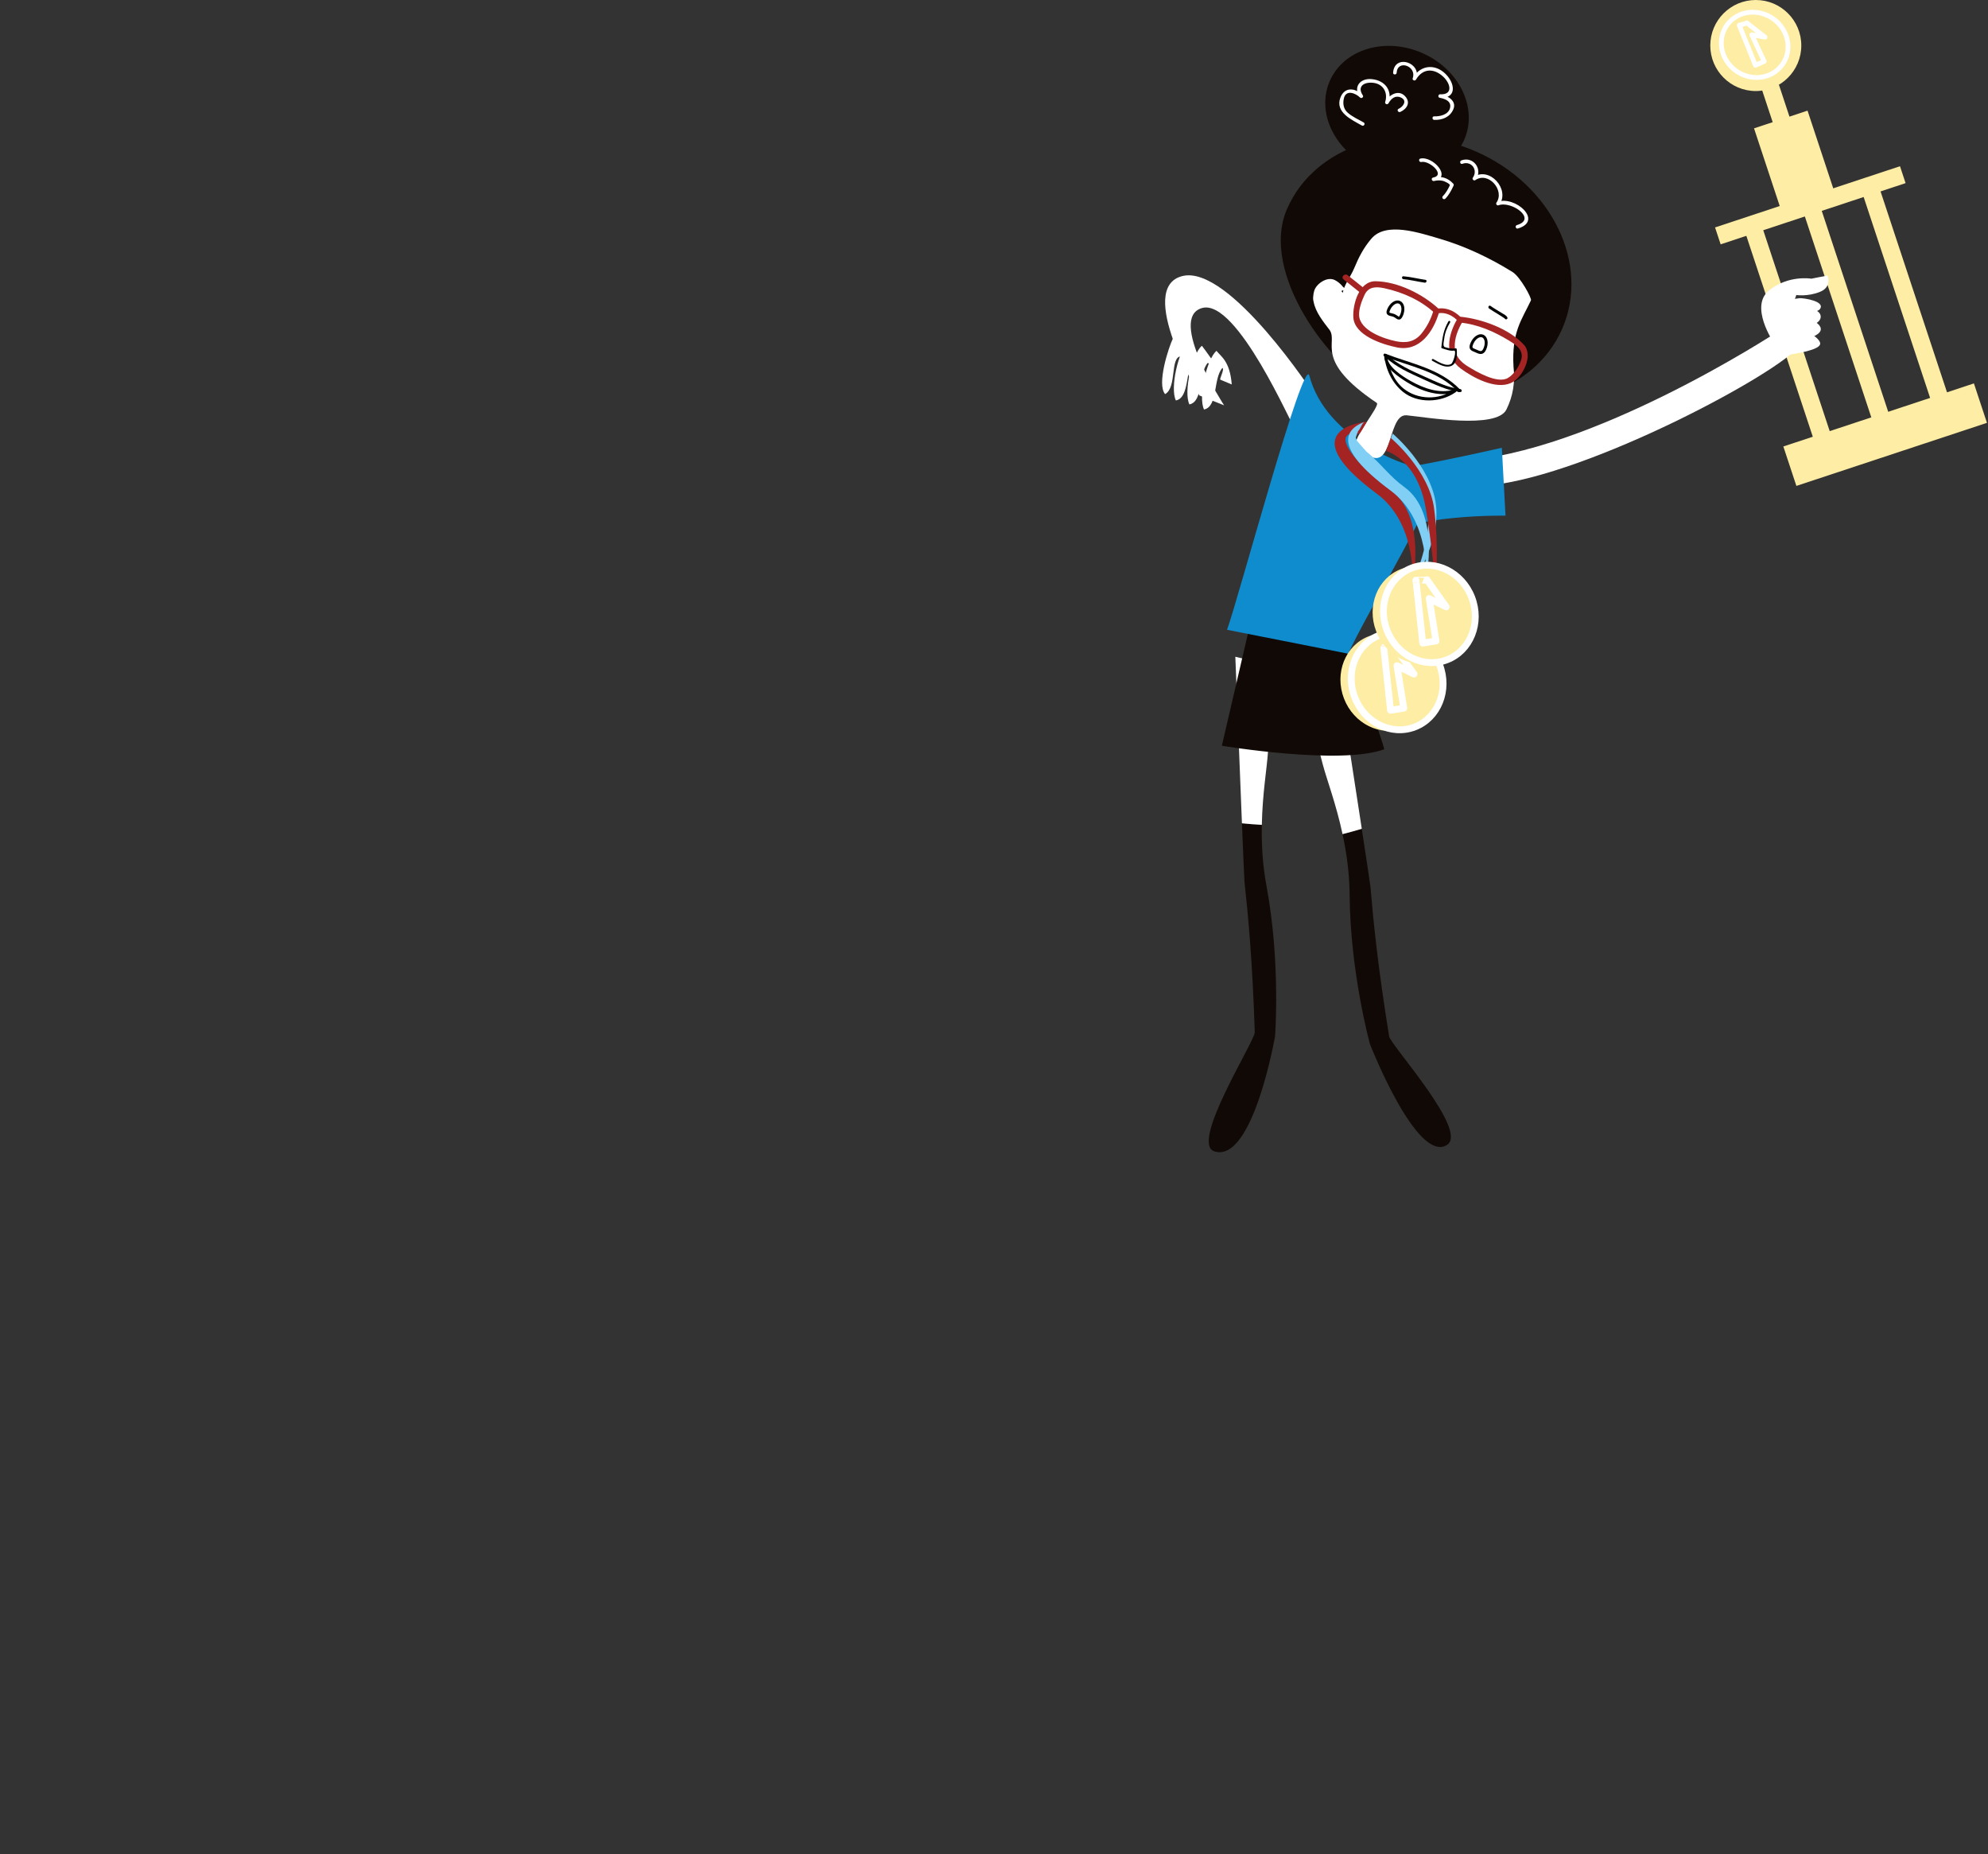<?xml version="1.0" encoding="utf-8"?>
<!-- Generator: Adobe Illustrator 16.0.4, SVG Export Plug-In . SVG Version: 6.00 Build 0)  -->
<!DOCTYPE svg PUBLIC "-//W3C//DTD SVG 1.1//EN" "http://www.w3.org/Graphics/SVG/1.1/DTD/svg11.dtd">
<svg version="1.1" id="Layer_1" xmlns="http://www.w3.org/2000/svg" xmlns:xlink="http://www.w3.org/1999/xlink" x="0px" y="0px"
	 width="568.334px" height="529.972px" viewBox="115.208 215.877 568.334 529.972"
	 enable-background="new 115.208 215.877 568.334 529.972" xml:space="preserve">
<rect x="115.208" y="215.877" width="568.334" height="529.972" fill="#333333" stroke="none"/>
<g>
	<g>
		
			<rect x="593.374" y="309.376" transform="matrix(0.314 0.949 -0.949 0.314 725.829 -380.81)" fill="#FEEDA4" width="66.177" height="5.093"/>
		
			<rect x="610.459" y="304.927" transform="matrix(0.314 0.949 -0.949 0.314 733.322 -400.083)" fill="#FEEDA4" width="66.177" height="5.091"/>
		
			<rect x="627.001" y="298.538" transform="matrix(0.314 0.949 -0.949 0.314 738.6 -420.169)" fill="#FEEDA4" width="66.176" height="5.091"/>
		<circle fill="#FEEDA4" cx="617.158" cy="228.886" r="13.009"/>
		
			<rect x="620.382" y="249.351" transform="matrix(0.949 -0.314 0.314 0.949 -50.387 210.727)" fill="#FEEDA4" width="16.12" height="24.607"/>
		
			<rect x="619.985" y="236.159" transform="matrix(0.949 -0.314 0.314 0.949 -45.022 207.788)" fill="#FEEDA4" width="5.052" height="14.988"/>
		
			<rect x="625.721" y="334.254" transform="matrix(0.949 -0.314 0.314 0.949 -73.732 222.76)" fill="#FEEDA4" width="57.409" height="11.876"/>
		
			<rect x="605.163" y="272.043" transform="matrix(0.949 -0.314 0.314 0.949 -54.211 212.734)" fill="#FEEDA4" width="55.713" height="5.09"/>
		<g>
			<path fill="#FEEDA4" stroke="#FFFFFF" stroke-width="1.364" stroke-miterlimit="10" d="M622.697,236.371
				c-4.152,2.933-10.148,1.869-13.387-2.372c-3.241-4.238-2.5-10.053,1.656-12.98c4.15-2.93,10.15-1.871,13.391,2.371
				C627.594,227.628,626.852,233.442,622.697,236.371z"/>
			
				<path fill="#FEEDA4" stroke="#FFFFFF" stroke-width="1.364" stroke-linecap="round" stroke-linejoin="round" stroke-miterlimit="10" d="
				M614.59,222.403c-0.19-0.107,5.202,4.082,5.202,4.082l-3.791-0.668l3.553,7.607l-2.504,1.098l-4.621-11.443
				C612.428,223.079,614.781,222.512,614.59,222.403z"/>
		</g>
	</g>
	<g>
		<path fill="#110906" d="M470.991,467.984c0.999,9.156,2.289,22.63,2.928,42.93c0.078,2.503-18.646,31.783-11.553,34.048
			c11.029,3.519,17.361-32.921,17.361-32.921s1.617-21.097-2.449-42.938c-1.162-6.233-1.438-12.143-1.337-17.46
			c-1.896-0.112-3.792-0.259-5.688-0.446C470.63,460.39,470.928,467.399,470.991,467.984z"/>
		<path fill="#FFFFFF" d="M479.281,406.146c-5.409-1.225-10.914-2.554-10.914-2.554s1.109,28.509,1.889,47.603
			c1.896,0.188,3.791,0.334,5.688,0.446c0.166-8.895,1.448-16.151,1.737-20.61L479.281,406.146z"/>
		<path fill="#110906" d="M507.004,469.39c0.767,9.182,2.076,22.649,5.333,42.699c0.396,2.471,22.854,27.081,16.538,31.038
			c-8.639,5.413-22.026-28.825-22.026-28.825s-5.619-20.396-5.805-42.614c-0.053-6.343-0.905-12.191-2.023-17.395
			c1.838-0.474,3.674-0.978,5.497-1.526C505.906,461.862,506.952,468.802,507.004,469.39z"/>
		<path fill="#FFFFFF" d="M487.046,410.275c5.075-2.235,10.226-4.594,10.226-4.594s4.36,28.196,7.246,47.083
			c-1.823,0.551-3.659,1.055-5.497,1.526c-1.864-8.695-4.51-15.577-5.646-19.897L487.046,410.275z"/>
		<path fill="#110906" d="M472.836,393.259l25.855,1.552c0,0,12.664,35.077,12.221,35.237c-12.568,4.607-46.401-1.023-46.401-1.023
			L472.836,393.259z"/>
		<path fill="#FFFFFF" d="M490.995,328.824c0,0-24.311-37.397-37.766-34.042c-13.457,3.354,4.868,34.131,4.868,34.131l7.058,2.815
			c0,0-16.307-24.994-6.296-27.811c10.012-2.816,25.831,34.153,26.462,34.298"/>
		<path fill="#0E8CCD" d="M500.662,402.723l-34.665-6.841c3.15-8.522,21.926-78.663,23.522-72.651
			c4.844,18.248,27.629,26.492,36.607,27.627C529.816,351.325,504.49,393.604,500.662,402.723z"/>
		<path fill="#FFFFFF" d="M492.972,344.654"/>
		<path fill="#110906" d="M483.131,275.639c-8,18.426,12.968,45.549,24.769,50.674c21.732,9.434,45.876,2.049,53.935-16.506
			c8.053-18.543-3.043-41.228-24.772-50.663C515.325,249.706,491.18,257.095,483.131,275.639z"/>
		<path fill="#110906" d="M495.354,239.058c-3.934,9.069,1.488,20.156,12.106,24.766c10.628,4.615,22.433,1.006,26.365-8.065
			c3.938-9.062-1.48-20.153-12.107-24.765C511.095,226.382,499.29,229.989,495.354,239.058z"/>
		<g>
			<g>
				<path fill="#FFFFFF" d="M525.224,250.141c2.323,0.099,4.536-0.81,5.475-3.042c1.037-2.466-1.725-3.907-3.658-4.257
					c-0.045,0.332-0.09,0.665-0.135,0.997c4.395,0.212,4.434-3.439,2.119-6.223c-2.937-3.535-7.531-3.51-9.902,0.513
					c0.312,0.13,0.618,0.261,0.93,0.391c1.724-4.792-6.238-7.348-6.577-1.854c-0.04,0.654,0.976,0.65,1.016,0
					c0.239-3.895,5.835-1.896,4.583,1.585c-0.198,0.554,0.645,0.875,0.929,0.391c1.938-3.292,5.153-3.316,7.812-0.834
					c2.048,1.914,2.918,5.201-0.905,5.017c-0.564-0.027-0.701,0.894-0.135,0.997c1.602,0.291,3.496,1.021,2.949,3.009
					c-0.509,1.849-2.893,2.365-4.496,2.297C524.569,249.099,524.571,250.114,525.224,250.141L525.224,250.141z"/>
			</g>
		</g>
		<g>
			<g>
				<path fill="#FFFFFF" d="M515.536,247.866c1.959-0.9,3.014-2.747,1.339-4.51c-1.907-2.009-4.533-0.34-5.619,1.553
					c0.31,0.13,0.617,0.261,0.928,0.391c1.132-3.656-1.069-6.416-4.759-6.801c-3.369-0.352-5.456,2.202-3.486,5.153
					c0.266-0.205,0.531-0.41,0.797-0.615c-2.105-2.088-5.131-2.397-6.329,0.727c-1.622,4.23,3.335,6.4,6.144,7.994
					c0.567,0.324,1.081-0.553,0.512-0.876c-1.553-0.882-3.188-1.593-4.549-2.776c-1.223-1.062-1.463-2.559-1.126-4.072
					c0.6-2.688,3.391-1.51,4.634-0.279c0.401,0.398,1.123-0.125,0.797-0.615c-1.62-2.425,0.112-3.758,2.609-3.625
					c3.071,0.163,4.666,2.655,3.778,5.517c-0.172,0.555,0.646,0.887,0.93,0.391c0.771-1.349,1.918-2.379,3.515-1.694
					c1.969,0.845,0.757,2.628-0.621,3.262C514.431,247.263,514.947,248.137,515.536,247.866L515.536,247.866z"/>
			</g>
		</g>
		<g>
			<g>
				<path fill="#FFFFFF" d="M549.14,281.189c7.438-2.201-0.877-9.496-5.828-7.607c0.19,0.249,0.382,0.497,0.573,0.746
					c3.041-4.389-2.878-10.965-7.438-7.842c0.231,0.231,0.463,0.464,0.694,0.695c2.027-2.952-0.709-6.708-4.149-5.463
					c-0.608,0.221-0.348,1.202,0.271,0.979c2.575-0.931,4.554,1.715,3.003,3.971c-0.284,0.415,0.28,0.979,0.693,0.694
					c3.739-2.562,8.518,2.892,6.05,6.451c-0.244,0.354,0.163,0.902,0.571,0.746c3.658-1.394,11.19,3.905,5.289,5.65
					C548.243,280.396,548.511,281.375,549.14,281.189L549.14,281.189z"/>
			</g>
		</g>
		<g>
			<g>
				<path fill="#FFFFFF" d="M528.398,272.663c1.021-1.021,1.738-2.396,2.34-3.69c0.102-0.216,0.088-0.436-0.08-0.615
					c-1.596-1.711-3.505-2.226-5.775-1.722c-0.646,0.145-0.366,1.101,0.27,0.979c5.321-1.018-0.337-7.212-3.886-6.416
					c-0.639,0.143-0.368,1.122,0.27,0.979c2.299-0.515,7.071,3.747,3.349,4.458c0.09,0.326,0.18,0.652,0.27,0.979
					c0.968-0.214,1.637-0.245,2.603-0.03c0.237,0.053,2.128,0.838,1.916,1.295c-0.494,1.065-1.152,2.233-1.985,3.066
					C527.219,272.408,527.936,273.126,528.398,272.663L528.398,272.663z"/>
			</g>
		</g>
		<g>
			<g>
				<path fill="#C5843D" d="M509.271,292.798c-0.044,0.021-0.086,0.043-0.115,0.056
					C509.185,292.841,509.227,292.818,509.271,292.798z"/>
				<path fill="#C5843D" d="M513.385,291.025c0.077-0.031,0.143-0.059,0.188-0.073C513.53,290.965,513.471,290.994,513.385,291.025z
					"/>
				<path fill="#FFFFFF" d="M496.746,295.896c0.899,0.432,1.767,1.15,2.415,2.002c0.258,0.193,0.503,0.402,0.741,0.644
					c0.497,0.502-1.489,0.103-1.1,0.679c0.082,0.121,0.183,0.237,0.269,0.36c0.006-0.036,0.001-0.065,0.016-0.101
					c0.572-2.553,2.271-4.569,3.271-6.963c1.296-3.125,2.697-5.848,4.924-8.449c4.188-4.896,13.651-1.663,19.428,0.021
					c7.287,2.127,14.49,5.541,20.92,9.547c2.199,1.373,5.532,7.49,5.253,8.084c-2.65,5.625-5.552,9.021-4.989,18.959
					c0.497,4.462-0.128,8.396-2.031,12.255c-2.812,5.711-23.211,2.137-28.514,1.646c-6.217-0.575-3.167,20.625-14.348,8.428
					c-1.401-1.53,6.838-11.09,5.811-11.965c-18.096-12.187-11.021-17.073-13.45-20.799c-1.868-2.418-4.081-5.175-4.605-8.085
					c-0.012-0.022-0.021-0.042-0.022-0.062c-0.145-0.558-0.162-1.078-0.09-1.562c0.031-0.548,0.126-1.101,0.312-1.656
					C491.575,297.003,494.54,294.85,496.746,295.896z"/>
				<path fill="#C5843D" d="M513.572,290.952C513.666,290.907,513.656,290.912,513.572,290.952L513.572,290.952z"/>
			</g>
			<path fill="#C5843D" d="M509.155,292.854C509.057,292.895,509.062,292.891,509.155,292.854L509.155,292.854z"/>
		</g>
		<path fill="none" stroke="#020303" stroke-width="0.838" stroke-miterlimit="10" d="M536.015,314.01
			c-0.694,1.592,0.028,1.704,1.042,2.146c1.02,0.438,1.952,1.044,2.643-0.551c0.689-1.584,0.427-3.229-0.598-3.672
			C538.09,311.493,536.7,312.423,536.015,314.01z"/>
		<path fill="none" stroke="#020303" stroke-width="0.838" stroke-miterlimit="10" d="M512.205,304.354
			c-0.688,1.588,0.549,1.27,1.566,1.709c1.015,0.442,1.428,1.482,2.12-0.107c0.688-1.588,0.422-3.236-0.599-3.678
			C514.279,301.835,512.896,302.764,512.205,304.354z"/>
		<g>
			<g>
				<path fill="#020303" d="M532.679,327.089c-3.484-0.378-7.065-2.165-10.219-3.565c-3.631-1.611-7.675-3.4-10.599-6.157
					c-0.393-0.371-0.984,0.221-0.592,0.593c2.995,2.825,7.062,4.613,10.766,6.289c3.307,1.495,6.993,3.284,10.644,3.679
					C533.217,327.984,533.211,327.146,532.679,327.089L532.679,327.089z"/>
			</g>
		</g>
		<g>
			<g>
				<path fill="#020303" d="M532.638,327.245c-5.722-6.027-13.996-7.386-21.408-10.281c-0.504-0.196-0.721,0.614-0.223,0.81
					c7.272,2.842,15.423,4.147,21.039,10.064C532.419,328.23,533.01,327.636,532.638,327.245L532.638,327.245z"/>
			</g>
		</g>
		<g>
			<g>
				<path fill="#020303" d="M510.967,317.51c-0.369,3.307,4.284,6.244,6.607,7.694c3.934,2.453,9.079,4.248,13.674,2.81
					c-0.105-0.256-0.215-0.512-0.321-0.767c-4.289,3.051-10.446,2.96-14.53-0.362c-2.665-2.167-4.289-5.984-4.592-9.375
					C511.757,316.977,510.919,316.971,510.967,317.51c0.351,3.924,2.238,7.856,5.304,10.348c4.155,3.381,10.793,3.162,15.08,0.113
					c0.367-0.261,0.157-0.916-0.323-0.766c-4.264,1.335-8.787-0.322-12.512-2.418c-2.178-1.227-7.052-4.221-6.711-7.276
					C511.863,316.973,511.025,316.979,510.967,317.51z"/>
			</g>
		</g>
		<g>
			<g>
				<path fill="#A42423" d="M526.547,304.191c-4.551-4.25-11.776-7.855-18.109-7.928c-4.686-0.055-6.532,6.545-6.34,10.268
					c0.271,5.25,8.307,7.796,12.473,8.644c6.542,1.331,10.451-4.567,12.07-10.131c0.303-1.04-1.315-1.481-1.617-0.444
					c-0.705,2.424-1.838,4.66-3.438,6.618c-1.953,2.388-4.392,2.784-7.289,2.194c-3.541-0.721-10.324-3.092-10.549-7.391
					c-0.099-1.905,0.762-4.15,1.555-5.851c1.128-2.419,3.345-2.407,5.67-1.907c5.233,1.125,10.454,3.437,14.391,7.113
					C526.149,306.114,527.338,304.932,526.547,304.191L526.547,304.191z"/>
			</g>
		</g>
		<path fill="none" stroke="#A42423" stroke-width="1.337" stroke-miterlimit="10" d="M532.623,307.338c0,0-2.724-3.419-6.793-2.517
			"/>
		<g>
			<g>
				<path fill="#A42423" d="M504.925,298.076c-1.488-1.166-2.965-2.348-4.438-3.534c-0.833-0.672-2.024,0.506-1.186,1.187
					c1.471,1.188,2.945,2.369,4.436,3.533C504.578,299.92,505.774,298.742,504.925,298.076L504.925,298.076z"/>
			</g>
		</g>
		<g>
			<g>
				<path fill="#020303" d="M522.732,295.863c-2.111-0.303-4.179-0.844-6.308-1.023c-0.539-0.046-0.534,0.792,0,0.838
					c2.054,0.174,4.049,0.702,6.085,0.994C523.037,296.748,523.266,295.939,522.732,295.863L522.732,295.863z"/>
			</g>
		</g>
		<g>
			<g>
				<path fill="#020303" d="M546.148,306.643c-0.235-0.64-1.259-1.076-1.788-1.41c-1.015-0.637-2.07-1.223-3.044-1.922
					c-0.44-0.315-0.858,0.412-0.424,0.725c0.744,0.533,1.541,0.994,2.32,1.473c0.462,0.284,0.923,0.57,1.378,0.866
					c0.163,0.106,0.757,0.512,0.749,0.491C545.524,307.367,546.336,307.15,546.148,306.643L546.148,306.643z"/>
			</g>
		</g>
		<g>
			<g>
				<path fill="#A42423" d="M531.9,306.915c-2.776,4.603-3.938,10.708,0.897,14.296c3.512,2.605,9.927,6.077,14.332,4.15
					c3.357-1.469,6.58-7.889,3.721-10.959c-4.315-4.635-12.118-7.416-18.282-8.01c-1.076-0.103-1.064,1.574,0,1.678
					c5.102,0.49,9.867,2.591,14.195,5.246c2.188,1.345,4.183,2.816,3.263,5.584c-0.615,1.852-2.041,4.033-3.742,5.016
					c-3.029,1.75-9.022-1.811-11.565-3.391c-1.994-1.238-3.442-2.879-3.609-5.284c-0.18-2.587,0.935-5.312,2.24-7.479
					C533.907,306.833,532.457,305.991,531.9,306.915L531.9,306.915z"/>
			</g>
		</g>
		<g>
			<path fill="#FFFFFF" d="M529.535,307.868c-1.81,2.971-1.587,3.934-2.003,7.297c1.397,0.397,2.672,0.879,3.855,0.558
				c0.627,7.12-4.237,4.258-6.579,3.03"/>
			<g>
				<path fill="#020304" d="M529.296,307.727c-1.438,2.438-1.72,4.676-2.041,7.438c-0.017,0.123,0.096,0.237,0.205,0.271
					c1.035,0.303,2.293,0.836,3.402,0.654c0.873-0.143-0.173,3.371-0.746,3.77c-1.405,0.981-3.922-0.691-5.167-1.348
					c-0.316-0.168-0.601,0.314-0.279,0.482c1.39,0.732,3.239,1.926,4.896,1.625c2.255-0.41,2.219-3.098,2.103-4.897
					c-0.015-0.194-0.169-0.3-0.354-0.27c-1.138,0.187-1.984-0.06-3.019-0.355c-0.742-0.212-0.273-1.843-0.223-2.329
					c0.19-1.759,0.812-3.242,1.702-4.759C529.962,307.698,529.478,307.417,529.296,307.727L529.296,307.727z"/>
			</g>
		</g>
		<path fill="#FFFFFF" d="M623.449,310.383c-0.312-0.107-0.624-0.214-0.938-0.322c0.133,0.305,0.268,0.614,0.404,0.932
			c0,0-53.12,34.744-90.643,36.615l8.809,6.981c28.847-3.012,83.091-32.333,88.401-39.771
			C627.361,313.544,625.327,312.055,623.449,310.383z"/>
		<path fill="#0E8CCD" d="M509.538,349.973c0.429,1.795,35.021-6.113,35.021-6.113l1.048,19.404c0,0-26.62-0.505-38.062,6.76
			C496.1,377.29,509.119,348.209,509.538,349.973z"/>
		<path fill="#FFFFFF" d="M622.134,313.557c0,0-6.804-10.091-1.229-14.634c5.572-4.545,12.15-3.391,12.15-3.391l4.614-0.911
			c0,0,1.372,3.23-2.132,4.663c-3.505,1.43-6.794,0.914-6.794,0.914l-1.217,3.446c0,0,7.943,8.793,5.938,11.17
			c-0.193,0.229-3.543,1.812-3.854,0.47l-1.73,1.176L622.134,313.557z"/>
	</g>
	<g>
		<g>
			<path fill="#FFFFFF" d="M458.906,319.023c-0.88-1.131-2.729-3.842-3.985-5.457c-2.783,2.427-5.293,13.199-3.554,16.771
				c4.041-0.811,2.584-9.016,5.277-11.889c0.663,0.52,1.131,1.453,1.185,2.189"/>
		</g>
		<g>
			<path fill="#FFFFFF" d="M467.346,325.764c-0.545-6.729-3.118-8-4.375-9.615c-2.782,2.427-5.292,13.199-3.551,16.771
				c4.041-0.811,2.583-9.016,5.273-11.889c0.665,0.52-1.119,3.46-0.536,3.397"/>
		</g>
		<g>
			<path fill="#FFFFFF" d="M462.777,320.15c-0.88-1.131-2.729-3.842-3.984-5.457c-2.783,2.428-5.295,13.201-3.554,16.773
				c4.041-0.81,2.583-9.016,5.275-11.89c0.665,0.521,1.132,1.454,1.187,2.19"/>
		</g>
		<g>
			<path fill="#FFFFFF" d="M454.09,315.969c-1.005-1.293-1.979-2.871-3.503-3.501c-1.383,2.892-4.719,13.271-2.291,16.054
				c3.443-1.904,1.322-10.631,4.557-10.812"/>
		</g>
	</g>
	<path fill="#A42423" d="M505.867,336.423c0,0-22.349,1.843,2.988,20.604c11.521,8.529,10.168,25.449,10.168,25.449
		s4.132-18.977-6.2-26.428c-9.6-6.924-18.272-17.404-8.977-16.191C503.968,339.874,505.935,336.573,505.867,336.423z"/>
	<path fill="#81CFF5" d="M511.931,343.497l1.399-3.708c0,0,10.927,9.165,12.365,20.154c1.451,11.086-6.611,22.451-6.673,22.533
		c0,0,6.014-12.735,4.271-22.672C520.822,345.721,511.931,343.497,511.931,343.497z"/>
	<path fill="#81CFF5" d="M516.686,355.081c-4.354-3.14-6.4-6.445-10.896-10.19c-3.685-4.275-3.253-3.009-2.325-5.789
		c0.724-0.722,0.938-1.947,1.733-2.601c-4.862,1.839-9.758,6.765,7.521,19.56c11.518,8.528,10.168,25.45,10.168,25.45
		S527.018,362.534,516.686,355.081z"/>
	<path fill="#A42423" d="M511.427,344.77l1.399-3.707c0,0,10.928,9.164,12.365,20.155c1.453,11.085,0.447,21.938,0.389,22.021
		c0,0-1.048-12.225-2.791-22.159C520.318,346.991,511.427,344.77,511.427,344.77z"/>
	<g>
		<path fill="#FEEDA4" d="M516.581,423.976c-6.694,2.574-14.386-1.223-17.162-8.467c-2.781-7.243,0.396-15.202,7.094-17.772
			c6.702-2.569,14.384,1.219,17.162,8.467C526.453,413.445,523.28,421.402,516.581,423.976z"/>
		<path fill="#FEEDA4" stroke="#FFFFFF" stroke-width="1.954" stroke-miterlimit="10" d="M519.66,423.662
			c-6.696,2.573-14.38-1.22-17.156-8.464c-2.782-7.245,0.393-15.203,7.092-17.775c6.691-2.567,14.383,1.224,17.163,8.468
			C529.532,413.135,526.357,421.096,519.66,423.662z"/>
		
			<path fill="#FEEDA4" stroke="#FFFFFF" stroke-width="1.954" stroke-linecap="round" stroke-linejoin="round" stroke-miterlimit="10" d="
			M513.955,400.771c-0.217-0.227,5.49,7.769,5.49,7.769l-4.863-2.392l1.943,12.138l-3.787,0.603l-1.944-17.982
			C510.794,400.904,514.177,400.997,513.955,400.771z"/>
	</g>
	<g>
		<path fill="#FEEDA4" d="M525.788,404.771c-6.693,2.576-14.385-1.223-17.162-8.465c-2.78-7.244,0.396-15.203,7.095-17.773
			c6.7-2.569,14.384,1.22,17.162,8.468C535.659,394.243,532.488,402.199,525.788,404.771z"/>
		<path fill="#FEEDA4" stroke="#FFFFFF" stroke-width="1.954" stroke-miterlimit="10" d="M528.868,404.462
			c-6.696,2.572-14.38-1.221-17.156-8.465c-2.782-7.246,0.394-15.204,7.09-17.774c6.693-2.568,14.385,1.221,17.165,8.467
			C538.74,393.934,535.564,401.895,528.868,404.462z"/>
		
			<path fill="#FEEDA4" stroke="#FFFFFF" stroke-width="1.954" stroke-linecap="round" stroke-linejoin="round" stroke-miterlimit="10" d="
			M523.163,381.568c-0.217-0.227,5.49,7.771,5.49,7.771l-4.862-2.391l1.942,12.136l-3.787,0.604l-1.944-17.984
			C520,381.702,523.384,381.796,523.163,381.568z"/>
	</g>
	<g>
		<path fill="#FFFFFF" d="M630.36,301.016c-3.179,0.521-5.765,0.479-8.775,1.692c-4.899,2.033-0.834,2.647,2.171,2.416
			c2.051-0.125,10.204,0.94,11.724-0.896c1.666-2.235-4.497-3.168-5.71-3.119"/>
	</g>
	<g>
		<path fill="#FFFFFF" d="M626.102,305.096c-1.68,0.649-4.077,0.858-5.444,1.801c-2.763,2.254,1.992,3.192,3.812,3.123
			c2.453,0.021,8.491-0.326,10.5-2.155c1.311-1.169,0.803-2.765-0.809-3.356"/>
	</g>
	<g>
		<path fill="#FFFFFF" d="M625.549,308.902c-1.021,0.855-3.19,1.5-3.921,2.533c-1.934,2.666,4.223,2.289,5.781,2.16
			c2.398-0.209,11.998-2.024,6.836-5.683"/>
	</g>
	<g>
		<path fill="#FFFFFF" d="M624.953,314.014c-0.863-0.037-3.79,1.033-3.915,2.041c-0.25,2.021,4.953,1.26,6.022,1.124
			c1.417-0.218,8.038-1.194,8.485-2.895c0.27-0.921-1.395-2.234-2.109-2.677"/>
	</g>
</g>
</svg>
